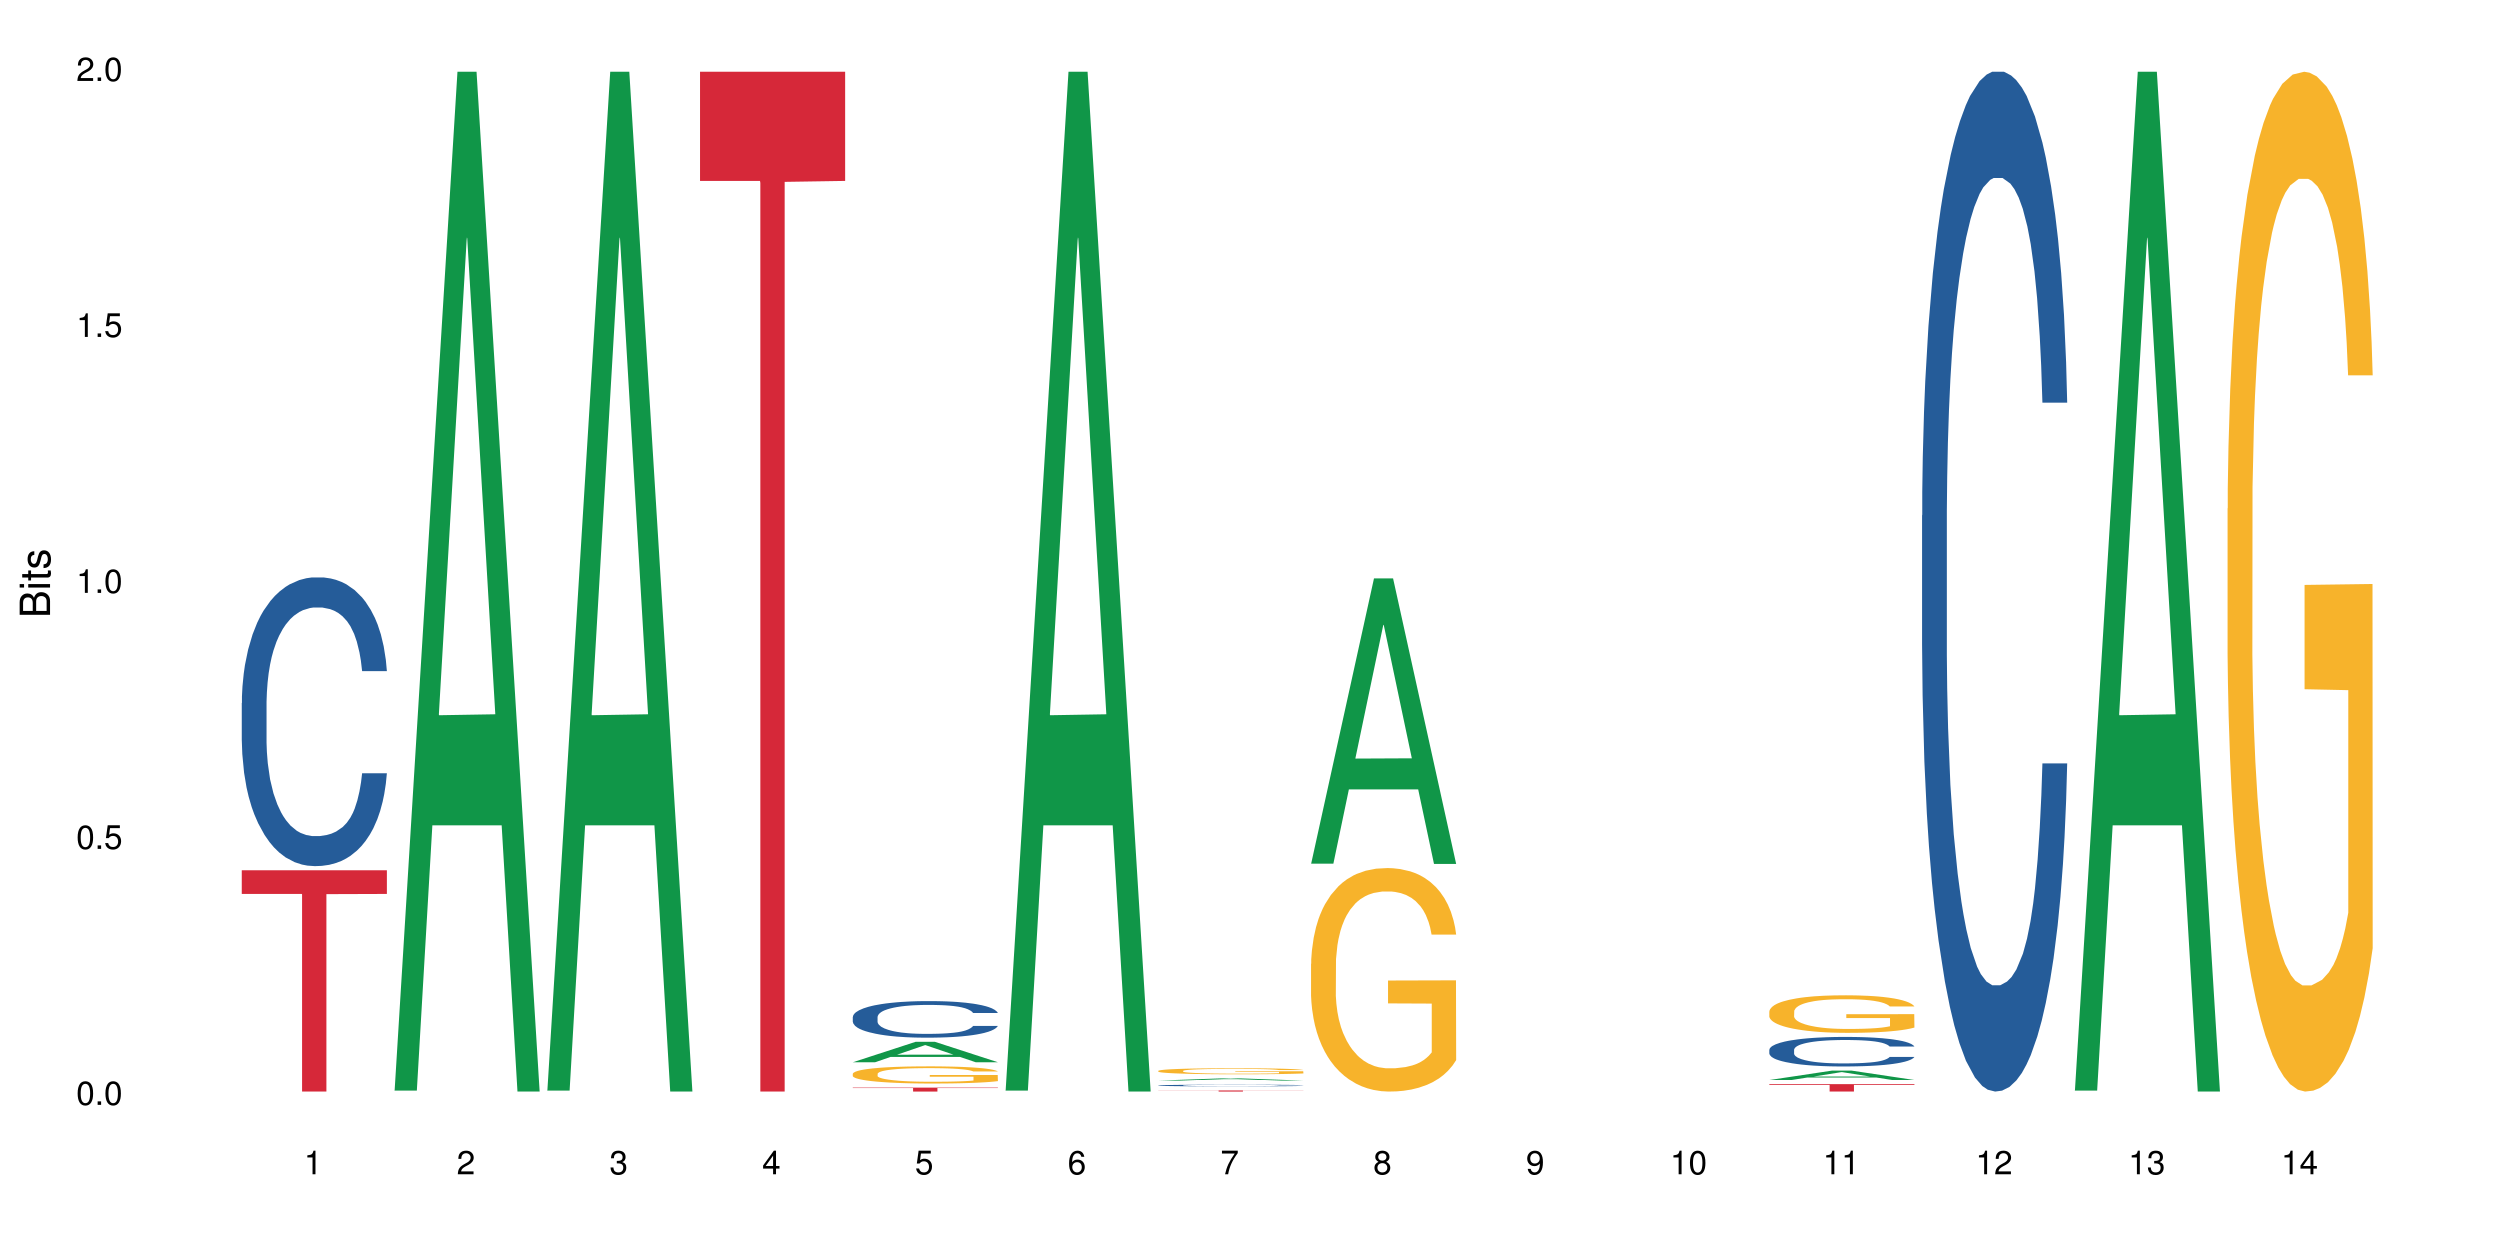 <?xml version="1.0" encoding="UTF-8"?>
<svg xmlns="http://www.w3.org/2000/svg" xmlns:xlink="http://www.w3.org/1999/xlink" width="720pt" height="360pt" viewBox="0 0 720 360" version="1.1">
<defs>
<g>
<symbol overflow="visible" id="glyph0-0">
<path style="stroke:none;" d=""/>
</symbol>
<symbol overflow="visible" id="glyph0-1">
<path style="stroke:none;" d="M 2.641 -6.797 C 2 -6.797 1.422 -6.531 1.078 -6.047 C 0.641 -5.453 0.406 -4.547 0.406 -3.297 C 0.406 -1 1.188 0.219 2.641 0.219 C 4.078 0.219 4.859 -1 4.859 -3.234 C 4.859 -4.562 4.656 -5.438 4.203 -6.047 C 3.844 -6.531 3.281 -6.797 2.641 -6.797 Z M 2.641 -6.047 C 3.547 -6.047 4 -5.125 4 -3.312 C 4 -1.375 3.562 -0.484 2.625 -0.484 C 1.734 -0.484 1.281 -1.422 1.281 -3.281 C 1.281 -5.141 1.734 -6.047 2.641 -6.047 Z M 2.641 -6.047 "/>
</symbol>
<symbol overflow="visible" id="glyph0-2">
<path style="stroke:none;" d="M 1.828 -1 L 0.828 -1 L 0.828 0 L 1.828 0 Z M 1.828 -1 "/>
</symbol>
<symbol overflow="visible" id="glyph0-3">
<path style="stroke:none;" d="M 4.562 -6.797 L 1.062 -6.797 L 0.547 -3.094 L 1.328 -3.094 C 1.719 -3.562 2.047 -3.734 2.578 -3.734 C 3.484 -3.734 4.062 -3.109 4.062 -2.094 C 4.062 -1.125 3.484 -0.531 2.578 -0.531 C 1.828 -0.531 1.375 -0.906 1.188 -1.672 L 0.328 -1.672 C 0.453 -1.109 0.547 -0.844 0.75 -0.594 C 1.125 -0.078 1.828 0.219 2.594 0.219 C 3.969 0.219 4.922 -0.781 4.922 -2.219 C 4.922 -3.562 4.031 -4.484 2.719 -4.484 C 2.25 -4.484 1.859 -4.359 1.469 -4.062 L 1.734 -5.969 L 4.562 -5.969 Z M 4.562 -6.797 "/>
</symbol>
<symbol overflow="visible" id="glyph0-4">
<path style="stroke:none;" d="M 2.484 -4.844 L 2.484 0 L 3.328 0 L 3.328 -6.797 L 2.766 -6.797 C 2.469 -5.75 2.281 -5.609 0.984 -5.453 L 0.984 -4.844 Z M 2.484 -4.844 "/>
</symbol>
<symbol overflow="visible" id="glyph0-5">
<path style="stroke:none;" d="M 4.859 -0.828 L 1.281 -0.828 C 1.359 -1.391 1.672 -1.75 2.5 -2.234 L 3.469 -2.75 C 4.406 -3.266 4.906 -3.969 4.906 -4.812 C 4.906 -5.375 4.672 -5.906 4.266 -6.266 C 3.859 -6.625 3.375 -6.797 2.719 -6.797 C 1.859 -6.797 1.219 -6.5 0.844 -5.922 C 0.609 -5.562 0.5 -5.125 0.484 -4.438 L 1.328 -4.438 C 1.359 -4.906 1.406 -5.188 1.531 -5.406 C 1.75 -5.812 2.188 -6.062 2.703 -6.062 C 3.469 -6.062 4.031 -5.516 4.031 -4.781 C 4.031 -4.25 3.719 -3.797 3.125 -3.438 L 2.234 -2.938 C 0.812 -2.141 0.406 -1.5 0.328 0 L 4.859 0 Z M 4.859 -0.828 "/>
</symbol>
<symbol overflow="visible" id="glyph0-6">
<path style="stroke:none;" d="M 2.125 -3.125 L 2.578 -3.125 C 3.516 -3.125 3.984 -2.703 3.984 -1.891 C 3.984 -1.031 3.469 -0.531 2.578 -0.531 C 1.656 -0.531 1.203 -0.984 1.156 -1.969 L 0.312 -1.969 C 0.344 -1.422 0.438 -1.078 0.609 -0.766 C 0.953 -0.109 1.625 0.219 2.547 0.219 C 3.953 0.219 4.859 -0.609 4.859 -1.906 C 4.859 -2.766 4.516 -3.25 3.703 -3.516 C 4.344 -3.766 4.656 -4.25 4.656 -4.938 C 4.656 -6.109 3.875 -6.797 2.578 -6.797 C 1.203 -6.797 0.484 -6.047 0.453 -4.609 L 1.297 -4.609 C 1.312 -5.016 1.344 -5.25 1.453 -5.453 C 1.641 -5.828 2.062 -6.062 2.594 -6.062 C 3.344 -6.062 3.797 -5.625 3.797 -4.906 C 3.797 -4.422 3.609 -4.141 3.25 -3.984 C 3.016 -3.891 2.719 -3.844 2.125 -3.844 Z M 2.125 -3.125 "/>
</symbol>
<symbol overflow="visible" id="glyph0-7">
<path style="stroke:none;" d="M 3.141 -1.625 L 3.141 0 L 3.984 0 L 3.984 -1.625 L 4.984 -1.625 L 4.984 -2.391 L 3.984 -2.391 L 3.984 -6.797 L 3.359 -6.797 L 0.266 -2.516 L 0.266 -1.625 Z M 3.141 -2.391 L 1 -2.391 L 3.141 -5.359 Z M 3.141 -2.391 "/>
</symbol>
<symbol overflow="visible" id="glyph0-8">
<path style="stroke:none;" d="M 4.781 -5.031 C 4.609 -6.141 3.891 -6.797 2.844 -6.797 C 2.094 -6.797 1.422 -6.438 1.031 -5.828 C 0.609 -5.172 0.406 -4.344 0.406 -3.094 C 0.406 -1.953 0.578 -1.234 0.984 -0.625 C 1.359 -0.078 1.953 0.219 2.703 0.219 C 3.984 0.219 4.922 -0.734 4.922 -2.078 C 4.922 -3.344 4.062 -4.234 2.844 -4.234 C 2.172 -4.234 1.641 -3.969 1.281 -3.469 C 1.281 -5.125 1.828 -6.047 2.797 -6.047 C 3.391 -6.047 3.797 -5.672 3.938 -5.031 Z M 2.734 -3.484 C 3.547 -3.484 4.062 -2.922 4.062 -2 C 4.062 -1.156 3.484 -0.531 2.703 -0.531 C 1.922 -0.531 1.328 -1.188 1.328 -2.047 C 1.328 -2.891 1.906 -3.484 2.734 -3.484 Z M 2.734 -3.484 "/>
</symbol>
<symbol overflow="visible" id="glyph0-9">
<path style="stroke:none;" d="M 4.984 -6.797 L 0.438 -6.797 L 0.438 -5.969 L 4.109 -5.969 C 2.5 -3.656 1.828 -2.234 1.328 0 L 2.219 0 C 2.594 -2.172 3.453 -4.047 4.984 -6.094 Z M 4.984 -6.797 "/>
</symbol>
<symbol overflow="visible" id="glyph0-10">
<path style="stroke:none;" d="M 3.75 -3.578 C 4.453 -4 4.688 -4.344 4.688 -4.984 C 4.688 -6.047 3.844 -6.797 2.641 -6.797 C 1.438 -6.797 0.594 -6.047 0.594 -4.984 C 0.594 -4.359 0.828 -4.016 1.516 -3.578 C 0.734 -3.203 0.359 -2.641 0.359 -1.891 C 0.359 -0.641 1.297 0.219 2.641 0.219 C 3.984 0.219 4.922 -0.641 4.922 -1.875 C 4.922 -2.641 4.531 -3.203 3.75 -3.578 Z M 2.641 -6.047 C 3.359 -6.047 3.812 -5.625 3.812 -4.969 C 3.812 -4.344 3.344 -3.922 2.641 -3.922 C 1.922 -3.922 1.453 -4.344 1.453 -4.984 C 1.453 -5.625 1.922 -6.047 2.641 -6.047 Z M 2.641 -3.203 C 3.484 -3.203 4.062 -2.672 4.062 -1.875 C 4.062 -1.062 3.484 -0.531 2.625 -0.531 C 1.797 -0.531 1.219 -1.078 1.219 -1.875 C 1.219 -2.672 1.797 -3.203 2.641 -3.203 Z M 2.641 -3.203 "/>
</symbol>
<symbol overflow="visible" id="glyph0-11">
<path style="stroke:none;" d="M 0.516 -1.547 C 0.672 -0.438 1.406 0.219 2.438 0.219 C 3.188 0.219 3.859 -0.141 4.266 -0.75 C 4.688 -1.406 4.891 -2.25 4.891 -3.484 C 4.891 -4.625 4.703 -5.359 4.312 -5.953 C 3.938 -6.5 3.344 -6.797 2.594 -6.797 C 1.297 -6.797 0.359 -5.844 0.359 -4.516 C 0.359 -3.25 1.234 -2.344 2.453 -2.344 C 3.094 -2.344 3.562 -2.578 4.016 -3.109 C 4 -1.453 3.469 -0.531 2.5 -0.531 C 1.906 -0.531 1.484 -0.906 1.359 -1.547 Z M 2.578 -6.062 C 3.375 -6.062 3.969 -5.406 3.969 -4.531 C 3.969 -3.688 3.375 -3.094 2.547 -3.094 C 1.734 -3.094 1.234 -3.672 1.234 -4.578 C 1.234 -5.438 1.797 -6.062 2.578 -6.062 Z M 2.578 -6.062 "/>
</symbol>
<symbol overflow="visible" id="glyph1-0">
<path style="stroke:none;" d=""/>
</symbol>
<symbol overflow="visible" id="glyph1-1">
<path style="stroke:none;" d="M 0 -0.953 L 0 -4.891 C 0 -5.719 -0.234 -6.344 -0.734 -6.797 C -1.188 -7.234 -1.812 -7.469 -2.5 -7.469 C -3.547 -7.469 -4.188 -7 -4.625 -5.875 C -4.984 -6.672 -5.641 -7.094 -6.531 -7.094 C -7.156 -7.094 -7.734 -6.859 -8.141 -6.391 C -8.562 -5.938 -8.75 -5.344 -8.75 -4.5 L -8.75 -0.953 Z M -4.984 -2.062 L -7.766 -2.062 L -7.766 -4.219 C -7.766 -4.844 -7.688 -5.203 -7.453 -5.5 C -7.219 -5.812 -6.859 -5.969 -6.375 -5.969 C -5.906 -5.969 -5.531 -5.812 -5.297 -5.5 C -5.062 -5.203 -4.984 -4.844 -4.984 -4.219 Z M -0.984 -2.062 L -4 -2.062 L -4 -4.781 C -4 -5.328 -3.859 -5.688 -3.578 -5.953 C -3.297 -6.219 -2.922 -6.359 -2.484 -6.359 C -2.062 -6.359 -1.688 -6.219 -1.406 -5.953 C -1.109 -5.688 -0.984 -5.328 -0.984 -4.781 Z M -0.984 -2.062 "/>
</symbol>
<symbol overflow="visible" id="glyph1-2">
<path style="stroke:none;" d="M -6.281 -1.797 L -6.281 -0.797 L 0 -0.797 L 0 -1.797 Z M -8.75 -1.797 L -8.75 -0.797 L -7.484 -0.797 L -7.484 -1.797 Z M -8.75 -1.797 "/>
</symbol>
<symbol overflow="visible" id="glyph1-3">
<path style="stroke:none;" d="M -6.281 -3.047 L -6.281 -2.016 L -8.016 -2.016 L -8.016 -1.016 L -6.281 -1.016 L -6.281 -0.172 L -5.469 -0.172 L -5.469 -1.016 L -0.719 -1.016 C -0.078 -1.016 0.281 -1.453 0.281 -2.234 C 0.281 -2.469 0.25 -2.719 0.188 -3.047 L -0.641 -3.047 C -0.609 -2.922 -0.594 -2.766 -0.594 -2.562 C -0.594 -2.141 -0.719 -2.016 -1.156 -2.016 L -5.469 -2.016 L -5.469 -3.047 Z M -6.281 -3.047 "/>
</symbol>
<symbol overflow="visible" id="glyph1-4">
<path style="stroke:none;" d="M -4.531 -5.25 C -5.766 -5.25 -6.469 -4.422 -6.469 -2.969 C -6.469 -1.516 -5.719 -0.562 -4.547 -0.562 C -3.562 -0.562 -3.094 -1.062 -2.734 -2.562 L -2.516 -3.484 C -2.344 -4.188 -2.094 -4.469 -1.625 -4.469 C -1.047 -4.469 -0.641 -3.875 -0.641 -3 C -0.641 -2.453 -0.797 -2 -1.062 -1.75 C -1.25 -1.594 -1.422 -1.531 -1.875 -1.469 L -1.875 -0.406 C -0.422 -0.453 0.281 -1.266 0.281 -2.922 C 0.281 -4.5 -0.5 -5.516 -1.719 -5.516 C -2.656 -5.516 -3.172 -4.984 -3.469 -3.734 L -3.703 -2.766 C -3.891 -1.953 -4.156 -1.609 -4.594 -1.609 C -5.172 -1.609 -5.547 -2.125 -5.547 -2.938 C -5.547 -3.75 -5.203 -4.172 -4.531 -4.203 Z M -4.531 -5.25 "/>
</symbol>
</g>
</defs>
<g id="surface43541">
<rect x="0" y="0" width="720" height="360" style="fill:rgb(100%,100%,100%);fill-opacity:1;stroke:none;"/>
<path style=" stroke:none;fill-rule:nonzero;fill:rgb(14.51%,36.078%,60%);fill-opacity:1;" d="M 69.629 202.48 L 69.68 202.402 L 69.68 200.582 L 69.832 197.691 L 70.191 194.043 L 70.547 191.535 L 71.465 187.051 L 72.738 182.719 L 74.062 179.375 L 75.031 177.398 L 75.898 175.879 L 77.887 173.066 L 79.16 171.625 L 80.535 170.332 L 82.219 169.039 L 83.441 168.281 L 86.195 167.062 L 88.234 166.531 L 89.812 166.305 L 93.227 166.305 L 95.266 166.609 L 96.746 166.988 L 98.375 167.598 L 99.75 168.281 L 102.148 169.953 L 104.289 172.078 L 105.258 173.297 L 106.785 175.652 L 107.957 177.934 L 108.773 179.906 L 109.691 182.719 L 110.504 186.141 L 111.117 190.016 L 111.422 193.285 L 104.289 193.285 L 103.93 190.246 L 103.523 187.887 L 102.758 184.773 L 101.992 182.566 L 100.922 180.363 L 99.957 178.922 L 98.629 177.477 L 97.457 176.562 L 96.234 175.879 L 95.062 175.426 L 92.82 174.969 L 90.219 174.969 L 89.254 175.121 L 87.266 175.727 L 86.195 176.262 L 84.664 177.324 L 83.594 178.312 L 82.32 179.832 L 81.453 181.125 L 80.383 183.102 L 79.617 184.848 L 78.754 187.355 L 78.242 189.258 L 77.785 191.383 L 77.375 193.891 L 77.07 196.551 L 76.867 199.363 L 76.766 202.102 L 76.766 213.879 L 76.867 216.617 L 77.121 219.809 L 77.785 224.445 L 78.754 228.473 L 79.875 231.664 L 80.945 233.945 L 81.555 235.008 L 82.371 236.223 L 83.645 237.746 L 85.48 239.266 L 86.551 239.871 L 88.184 240.48 L 89.863 240.785 L 92.105 240.785 L 94.094 240.48 L 95.418 240.102 L 96.797 239.492 L 98.68 238.199 L 99.852 236.984 L 100.871 235.539 L 101.637 234.098 L 102.148 232.879 L 102.91 230.523 L 103.523 227.941 L 103.98 225.281 L 104.289 222.695 L 111.422 222.695 L 111.117 225.738 L 110.66 228.699 L 110.199 230.906 L 109.484 233.566 L 108.672 235.922 L 107.5 238.582 L 106.531 240.328 L 105.258 242.23 L 104.082 243.672 L 102.809 244.965 L 100.922 246.484 L 99.699 247.246 L 98.375 247.93 L 96.797 248.535 L 94.809 249.07 L 92.668 249.371 L 90.68 249.449 L 88.539 249.297 L 86.957 248.992 L 84.867 248.309 L 82.27 246.941 L 80.383 245.496 L 78.906 244.051 L 77.633 242.531 L 76.203 240.48 L 74.371 237.137 L 73.25 234.551 L 72.484 232.426 L 71.617 229.461 L 71.004 226.801 L 70.293 222.543 L 69.781 217.148 L 69.629 212.969 Z M 69.629 202.48 "/>
<path style=" stroke:none;fill-rule:nonzero;fill:rgb(83.922%,15.686%,22.353%);fill-opacity:1;" d="M 69.629 250.629 L 111.422 250.629 L 111.422 257.453 L 94.004 257.512 L 94.004 314.371 L 86.996 314.371 L 86.996 257.57 L 86.895 257.453 L 69.629 257.453 Z M 69.629 250.629 "/>
<path style=" stroke:none;fill-rule:nonzero;fill:rgb(6.275%,58.824%,28.235%);fill-opacity:1;" d="M 113.621 314.094 L 113.668 313.82 L 131.75 20.664 L 137.242 20.664 L 155.418 314.371 L 149.031 314.371 L 144.477 237.703 L 124.52 237.703 L 120.051 314.094 L 113.621 314.094 L 126.438 205.988 L 142.645 205.711 L 134.562 68.648 L 134.477 68.375 L 134.387 69.199 L 126.395 205.711 L 126.438 205.988 Z M 113.621 314.094 "/>
<path style=" stroke:none;fill-rule:nonzero;fill:rgb(6.275%,58.824%,28.235%);fill-opacity:1;" d="M 157.617 314.094 L 157.66 313.82 L 175.746 20.664 L 181.238 20.664 L 199.41 314.371 L 193.023 314.371 L 188.469 237.703 L 168.512 237.703 L 164.047 314.094 L 157.617 314.094 L 170.43 205.988 L 186.641 205.711 L 178.559 68.648 L 178.469 68.375 L 178.379 69.199 L 170.387 205.711 L 170.43 205.988 Z M 157.617 314.094 "/>
<path style=" stroke:none;fill-rule:nonzero;fill:rgb(83.922%,15.686%,22.353%);fill-opacity:1;" d="M 201.609 20.664 L 243.402 20.664 L 243.402 52.102 L 225.984 52.379 L 225.984 314.371 L 218.977 314.371 L 218.977 52.652 L 218.875 52.102 L 201.609 52.102 Z M 201.609 20.664 "/>
<path style=" stroke:none;fill-rule:nonzero;fill:rgb(6.275%,58.824%,28.235%);fill-opacity:1;" d="M 245.602 305.926 L 245.648 305.918 L 263.73 300.031 L 269.223 300.031 L 287.398 305.93 L 281.012 305.93 L 276.457 304.391 L 256.496 304.391 L 252.031 305.926 L 245.602 305.926 L 258.418 303.754 L 274.625 303.75 L 266.543 300.996 L 266.457 300.988 L 266.367 301.008 L 258.375 303.75 L 258.418 303.754 Z M 245.602 305.926 "/>
<path style=" stroke:none;fill-rule:nonzero;fill:rgb(14.51%,36.078%,60%);fill-opacity:1;" d="M 245.602 292.906 L 245.652 292.895 L 245.652 292.664 L 245.809 292.297 L 246.164 291.836 L 246.52 291.52 L 247.438 290.953 L 248.711 290.402 L 250.035 289.98 L 251.004 289.73 L 251.871 289.535 L 253.859 289.18 L 255.133 288.996 L 256.512 288.836 L 258.191 288.672 L 259.414 288.574 L 262.168 288.422 L 264.207 288.352 L 265.785 288.324 L 269.199 288.324 L 271.238 288.363 L 272.719 288.41 L 274.348 288.488 L 275.727 288.574 L 278.121 288.785 L 280.262 289.055 L 281.23 289.211 L 282.758 289.508 L 283.93 289.797 L 284.746 290.047 L 285.664 290.402 L 286.48 290.836 L 287.09 291.328 L 287.398 291.742 L 280.262 291.742 L 279.906 291.355 L 279.496 291.059 L 278.73 290.664 L 277.969 290.383 L 276.898 290.105 L 275.93 289.922 L 274.605 289.738 L 273.43 289.625 L 272.207 289.535 L 271.035 289.48 L 268.793 289.422 L 266.195 289.422 L 265.227 289.441 L 263.238 289.516 L 262.168 289.586 L 260.637 289.719 L 259.566 289.844 L 258.293 290.039 L 257.426 290.199 L 256.355 290.449 L 255.594 290.672 L 254.727 290.988 L 254.215 291.23 L 253.758 291.5 L 253.352 291.816 L 253.043 292.152 L 252.84 292.512 L 252.738 292.855 L 252.738 294.348 L 252.84 294.695 L 253.094 295.098 L 253.758 295.688 L 254.727 296.195 L 255.848 296.602 L 256.918 296.891 L 257.531 297.023 L 258.344 297.176 L 259.617 297.371 L 261.453 297.562 L 262.523 297.641 L 264.156 297.715 L 265.836 297.754 L 268.078 297.754 L 270.066 297.715 L 271.395 297.668 L 272.77 297.59 L 274.656 297.426 L 275.828 297.273 L 276.848 297.09 L 277.609 296.906 L 278.121 296.754 L 278.887 296.457 L 279.496 296.129 L 279.957 295.793 L 280.262 295.465 L 287.398 295.465 L 287.09 295.848 L 286.633 296.227 L 286.172 296.504 L 285.461 296.84 L 284.645 297.141 L 283.473 297.477 L 282.504 297.695 L 281.23 297.938 L 280.059 298.121 L 278.781 298.285 L 276.898 298.477 L 275.676 298.574 L 274.348 298.66 L 272.77 298.738 L 270.781 298.805 L 268.641 298.844 L 266.652 298.852 L 264.512 298.832 L 262.934 298.793 L 260.844 298.707 L 258.242 298.535 L 256.355 298.352 L 254.879 298.168 L 253.605 297.977 L 252.18 297.715 L 250.344 297.293 L 249.223 296.965 L 248.457 296.695 L 247.59 296.32 L 246.98 295.984 L 246.266 295.445 L 245.754 294.762 L 245.602 294.234 Z M 245.602 292.906 "/>
<path style=" stroke:none;fill-rule:nonzero;fill:rgb(96.863%,70.196%,16.863%);fill-opacity:1;" d="M 245.602 309.23 L 245.652 309.223 L 245.652 309.133 L 245.859 308.93 L 246.367 308.652 L 247.031 308.422 L 247.742 308.238 L 248.203 308.145 L 248.965 308.008 L 249.629 307.91 L 251.312 307.707 L 253.453 307.516 L 254.625 307.434 L 255.949 307.359 L 257.836 307.273 L 258.703 307.242 L 261.352 307.168 L 264.359 307.125 L 267.672 307.109 L 269.199 307.113 L 271.289 307.133 L 274.145 307.184 L 275.777 307.227 L 277.051 307.273 L 278.375 307.332 L 280.008 307.422 L 281.535 307.531 L 282.758 307.637 L 283.98 307.773 L 285 307.918 L 285.867 308.078 L 286.633 308.266 L 287.09 308.426 L 287.398 308.582 L 280.312 308.582 L 279.906 308.426 L 279.445 308.301 L 278.68 308.152 L 277.918 308.047 L 277.152 307.961 L 275.727 307.844 L 274.5 307.77 L 272.973 307.707 L 271.496 307.664 L 269.812 307.637 L 268.793 307.629 L 266.094 307.629 L 263.645 307.66 L 262.219 307.699 L 261.199 307.734 L 259.773 307.801 L 258.906 307.855 L 258.395 307.891 L 256.867 308.031 L 255.848 308.156 L 255.285 308.242 L 254.574 308.379 L 254.062 308.5 L 253.504 308.684 L 253.195 308.816 L 252.789 309.125 L 252.738 309.938 L 252.891 310.109 L 253.195 310.293 L 253.605 310.457 L 254.215 310.629 L 254.828 310.762 L 255.898 310.938 L 256.816 311.055 L 257.531 311.129 L 258.906 311.254 L 259.465 311.293 L 260.793 311.375 L 262.168 311.438 L 263.848 311.492 L 265.125 311.52 L 267.164 311.543 L 269.762 311.543 L 272.82 311.516 L 274.758 311.477 L 276.082 311.441 L 276.949 311.41 L 278.02 311.359 L 278.781 311.316 L 279.496 311.266 L 280.363 311.188 L 280.363 310.109 L 267.773 310.105 L 267.773 309.598 L 287.344 309.594 L 287.398 311.359 L 286.328 311.484 L 285 311.602 L 283.727 311.691 L 282.402 311.766 L 280.516 311.852 L 278.988 311.906 L 276.641 311.969 L 274.5 312.012 L 272.258 312.039 L 270.27 312.051 L 267.926 312.055 L 265.836 312.047 L 263.594 312.02 L 261.812 311.984 L 260.18 311.938 L 258.547 311.879 L 256.512 311.785 L 255.184 311.707 L 253.809 311.613 L 252.434 311.5 L 251.211 311.379 L 250.395 311.285 L 249.578 311.176 L 248.711 311.039 L 247.895 310.887 L 247.285 310.746 L 246.723 310.59 L 246.316 310.438 L 245.91 310.234 L 245.703 310.074 L 245.602 309.934 Z M 245.602 309.23 "/>
<path style=" stroke:none;fill-rule:nonzero;fill:rgb(83.922%,15.686%,22.353%);fill-opacity:1;" d="M 245.602 313.234 L 287.398 313.234 L 287.398 313.359 L 269.977 313.359 L 269.977 314.371 L 262.969 314.371 L 262.969 313.359 L 245.602 313.359 Z M 245.602 313.234 "/>
<path style=" stroke:none;fill-rule:nonzero;fill:rgb(6.275%,58.824%,28.235%);fill-opacity:1;" d="M 289.598 314.094 L 289.641 313.82 L 307.727 20.664 L 313.219 20.664 L 331.391 314.371 L 325.004 314.371 L 320.449 237.703 L 300.492 237.703 L 296.027 314.094 L 289.598 314.094 L 302.41 205.988 L 318.621 205.711 L 310.539 68.648 L 310.449 68.375 L 310.359 69.199 L 302.367 205.711 L 302.41 205.988 Z M 289.598 314.094 "/>
<path style=" stroke:none;fill-rule:nonzero;fill:rgb(6.275%,58.824%,28.235%);fill-opacity:1;" d="M 333.59 311.211 L 333.633 311.211 L 351.719 310.574 L 357.211 310.574 L 375.383 311.211 L 369 311.211 L 364.445 311.047 L 344.484 311.047 L 340.02 311.211 L 333.59 311.211 L 346.406 310.977 L 362.613 310.977 L 354.531 310.68 L 354.352 310.68 L 346.359 310.977 L 346.406 310.977 Z M 333.59 311.211 "/>
<path style=" stroke:none;fill-rule:nonzero;fill:rgb(14.51%,36.078%,60%);fill-opacity:1;" d="M 333.59 312.602 L 333.641 312.598 L 333.641 312.59 L 333.793 312.574 L 334.148 312.551 L 334.508 312.535 L 335.426 312.512 L 336.699 312.484 L 338.023 312.469 L 338.992 312.457 L 339.859 312.445 L 341.848 312.43 L 343.121 312.422 L 344.496 312.414 L 346.18 312.406 L 347.402 312.402 L 350.152 312.395 L 352.191 312.395 L 353.773 312.391 L 357.188 312.391 L 359.227 312.395 L 360.703 312.395 L 362.336 312.398 L 363.711 312.402 L 366.105 312.414 L 368.246 312.426 L 369.215 312.434 L 370.746 312.445 L 371.918 312.457 L 372.734 312.469 L 373.652 312.484 L 374.465 312.508 L 375.078 312.527 L 375.383 312.547 L 368.246 312.547 L 367.891 312.531 L 367.484 312.516 L 365.953 312.484 L 364.883 312.473 L 363.914 312.465 L 362.59 312.457 L 361.418 312.449 L 360.195 312.445 L 359.023 312.445 L 356.781 312.441 L 353.211 312.441 L 351.223 312.445 L 350.152 312.449 L 348.625 312.457 L 347.555 312.461 L 346.281 312.469 L 345.414 312.477 L 344.344 312.488 L 343.578 312.5 L 342.715 312.512 L 342.203 312.523 L 341.746 312.535 L 341.336 312.551 L 341.031 312.566 L 340.828 312.582 L 340.727 312.598 L 340.727 312.664 L 340.828 312.68 L 341.082 312.699 L 341.746 312.727 L 342.715 312.75 L 343.836 312.77 L 344.906 312.781 L 345.516 312.789 L 346.332 312.793 L 347.605 312.805 L 349.441 312.812 L 350.512 312.816 L 352.141 312.82 L 358.055 312.82 L 359.379 312.816 L 360.754 312.812 L 362.641 312.805 L 363.812 312.797 L 364.832 312.789 L 365.598 312.781 L 366.105 312.773 L 366.871 312.762 L 367.484 312.746 L 367.941 312.73 L 368.246 312.715 L 375.383 312.715 L 375.078 312.734 L 374.617 312.75 L 374.16 312.762 L 373.445 312.777 L 372.633 312.793 L 371.457 312.809 L 370.492 312.816 L 369.215 312.828 L 368.043 312.836 L 366.77 312.844 L 364.883 312.852 L 363.66 312.859 L 362.336 312.863 L 360.754 312.863 L 358.77 312.867 L 356.629 312.871 L 352.5 312.871 L 350.918 312.867 L 348.828 312.863 L 346.23 312.855 L 344.344 312.848 L 342.867 312.84 L 341.59 312.832 L 340.164 312.82 L 338.328 312.801 L 337.207 312.785 L 336.445 312.773 L 335.578 312.754 L 334.965 312.738 L 334.254 312.715 L 333.742 312.684 L 333.59 312.66 Z M 333.59 312.602 "/>
<path style=" stroke:none;fill-rule:nonzero;fill:rgb(96.863%,70.196%,16.863%);fill-opacity:1;" d="M 333.59 308.398 L 333.641 308.398 L 333.641 308.367 L 333.844 308.297 L 334.355 308.195 L 335.016 308.117 L 335.73 308.051 L 336.188 308.02 L 336.953 307.969 L 337.617 307.938 L 339.297 307.863 L 341.438 307.797 L 342.609 307.77 L 343.938 307.742 L 345.82 307.711 L 346.688 307.699 L 349.34 307.676 L 352.348 307.66 L 355.66 307.652 L 357.188 307.656 L 359.277 307.66 L 362.133 307.68 L 363.762 307.695 L 365.035 307.711 L 366.363 307.73 L 367.992 307.766 L 369.523 307.801 L 370.746 307.84 L 371.969 307.887 L 372.988 307.938 L 373.855 307.996 L 374.617 308.062 L 375.078 308.117 L 375.383 308.172 L 368.297 308.172 L 367.891 308.117 L 367.434 308.074 L 366.668 308.023 L 365.902 307.984 L 365.141 307.953 L 363.711 307.91 L 362.488 307.887 L 360.961 307.863 L 359.48 307.852 L 357.801 307.84 L 356.781 307.836 L 354.078 307.836 L 351.633 307.848 L 350.207 307.859 L 349.188 307.875 L 347.758 307.898 L 346.891 307.918 L 346.383 307.93 L 344.855 307.98 L 343.836 308.023 L 343.273 308.055 L 342.559 308.102 L 342.051 308.145 L 341.488 308.207 L 341.184 308.254 L 340.777 308.363 L 340.727 308.648 L 340.879 308.711 L 341.184 308.777 L 341.59 308.832 L 342.203 308.895 L 342.816 308.941 L 343.887 309 L 344.801 309.043 L 345.516 309.07 L 346.891 309.113 L 347.453 309.129 L 348.777 309.156 L 350.152 309.18 L 351.836 309.195 L 353.109 309.207 L 355.148 309.215 L 357.75 309.215 L 360.805 309.207 L 362.742 309.191 L 364.07 309.18 L 364.934 309.168 L 366.004 309.152 L 366.77 309.137 L 367.484 309.117 L 368.352 309.09 L 368.352 308.711 L 355.762 308.707 L 355.762 308.531 L 375.332 308.527 L 375.383 309.152 L 374.312 309.195 L 372.988 309.234 L 371.715 309.266 L 370.387 309.293 L 368.504 309.324 L 366.973 309.344 L 364.629 309.367 L 362.488 309.379 L 360.246 309.391 L 358.258 309.395 L 353.824 309.395 L 351.582 309.383 L 349.797 309.371 L 348.168 309.355 L 346.535 309.336 L 344.496 309.301 L 343.172 309.273 L 341.797 309.238 L 340.418 309.199 L 339.195 309.156 L 338.379 309.125 L 337.566 309.086 L 336.699 309.039 L 335.883 308.984 L 335.273 308.934 L 334.711 308.879 L 334.305 308.828 L 333.895 308.754 L 333.691 308.699 L 333.59 308.648 Z M 333.59 308.398 "/>
<path style=" stroke:none;fill-rule:nonzero;fill:rgb(83.922%,15.686%,22.353%);fill-opacity:1;" d="M 333.59 314.051 L 375.383 314.051 L 375.383 314.086 L 357.965 314.086 L 357.965 314.371 L 350.957 314.371 L 350.957 314.086 L 333.59 314.086 Z M 333.59 314.051 "/>
<path style=" stroke:none;fill-rule:nonzero;fill:rgb(6.275%,58.824%,28.235%);fill-opacity:1;" d="M 377.582 248.742 L 377.629 248.664 L 395.711 166.57 L 401.203 166.57 L 419.375 248.82 L 412.992 248.82 L 408.438 227.352 L 388.477 227.352 L 384.012 248.742 L 377.582 248.742 L 390.398 218.469 L 406.605 218.391 L 398.523 180.008 L 398.434 179.934 L 398.348 180.164 L 390.352 218.391 L 390.398 218.469 Z M 377.582 248.742 "/>
<path style=" stroke:none;fill-rule:nonzero;fill:rgb(96.863%,70.196%,16.863%);fill-opacity:1;" d="M 377.582 277.57 L 377.633 277.512 L 377.633 276.336 L 377.836 273.691 L 378.348 270.047 L 379.012 267.047 L 379.723 264.695 L 380.184 263.461 L 380.945 261.699 L 381.609 260.406 L 383.293 257.758 L 385.434 255.289 L 386.605 254.23 L 387.93 253.234 L 389.816 252.117 L 390.684 251.703 L 393.332 250.766 L 396.34 250.176 L 399.652 250 L 401.18 250.059 L 403.27 250.293 L 406.125 250.941 L 407.758 251.527 L 409.031 252.117 L 410.355 252.879 L 411.988 254.055 L 413.516 255.465 L 414.738 256.879 L 415.961 258.641 L 416.98 260.523 L 417.848 262.578 L 418.613 265.051 L 419.07 267.105 L 419.375 269.164 L 412.293 269.164 L 411.883 267.105 L 411.426 265.52 L 410.66 263.578 L 409.898 262.168 L 409.133 261.051 L 407.703 259.523 L 406.48 258.582 L 404.953 257.758 L 403.477 257.23 L 401.793 256.879 L 400.773 256.762 L 398.07 256.762 L 395.625 257.172 L 394.199 257.641 L 393.18 258.113 L 391.754 258.992 L 390.887 259.699 L 390.375 260.168 L 388.848 261.992 L 387.828 263.637 L 387.266 264.754 L 386.555 266.52 L 386.043 268.105 L 385.484 270.457 L 385.176 272.223 L 384.77 276.219 L 384.719 286.801 L 384.871 289.035 L 385.176 291.445 L 385.586 293.559 L 386.195 295.793 L 386.809 297.5 L 387.879 299.793 L 388.797 301.32 L 389.508 302.32 L 390.887 303.906 L 391.445 304.438 L 392.77 305.492 L 394.148 306.316 L 395.828 307.023 L 397.105 307.375 L 399.141 307.668 L 401.742 307.668 L 404.801 307.316 L 406.738 306.848 L 408.062 306.375 L 408.93 305.965 L 410 305.316 L 410.762 304.73 L 411.477 304.082 L 412.344 303.082 L 412.344 289.035 L 399.754 288.977 L 399.754 282.391 L 419.324 282.332 L 419.375 305.316 L 418.305 306.906 L 416.98 308.434 L 415.707 309.609 L 414.383 310.609 L 412.496 311.727 L 410.969 312.43 L 408.621 313.254 L 406.48 313.781 L 404.238 314.137 L 402.25 314.312 L 399.906 314.371 L 397.816 314.254 L 395.574 313.898 L 393.789 313.43 L 392.16 312.844 L 390.527 312.078 L 388.488 310.844 L 387.164 309.844 L 385.789 308.609 L 384.414 307.141 L 383.191 305.551 L 382.375 304.316 L 381.559 302.906 L 380.691 301.145 L 379.875 299.145 L 379.266 297.324 L 378.703 295.266 L 378.297 293.324 L 377.891 290.68 L 377.684 288.562 L 377.582 286.742 Z M 377.582 277.57 "/>
<path style=" stroke:none;fill-rule:nonzero;fill:rgb(6.275%,58.824%,28.235%);fill-opacity:1;" d="M 509.562 311.043 L 509.609 311.043 L 527.691 308.324 L 533.184 308.324 L 551.355 311.047 L 544.973 311.047 L 540.418 310.336 L 520.457 310.336 L 515.992 311.043 L 509.562 311.043 L 522.379 310.043 L 538.586 310.039 L 530.504 308.77 L 530.414 308.766 L 530.324 308.773 L 522.332 310.039 L 522.379 310.043 Z M 509.562 311.043 "/>
<path style=" stroke:none;fill-rule:nonzero;fill:rgb(14.51%,36.078%,60%);fill-opacity:1;" d="M 509.562 302.34 L 509.613 302.332 L 509.613 302.145 L 509.766 301.852 L 510.125 301.477 L 510.48 301.223 L 511.398 300.762 L 512.672 300.32 L 513.996 299.977 L 514.965 299.773 L 515.832 299.621 L 517.82 299.332 L 519.094 299.184 L 520.469 299.051 L 522.152 298.922 L 523.375 298.844 L 526.129 298.719 L 528.168 298.664 L 529.746 298.641 L 533.16 298.641 L 535.199 298.672 L 536.68 298.711 L 538.309 298.773 L 539.684 298.844 L 542.082 299.012 L 544.223 299.23 L 545.191 299.355 L 546.719 299.598 L 547.891 299.828 L 548.707 300.031 L 549.625 300.32 L 550.441 300.668 L 551.051 301.066 L 551.355 301.398 L 544.223 301.398 L 543.863 301.09 L 543.457 300.848 L 542.691 300.531 L 541.93 300.305 L 540.859 300.078 L 539.891 299.93 L 538.562 299.781 L 537.391 299.691 L 536.168 299.621 L 534.996 299.574 L 532.754 299.527 L 530.152 299.527 L 529.188 299.543 L 527.199 299.605 L 526.129 299.66 L 524.598 299.77 L 523.527 299.867 L 522.254 300.023 L 521.387 300.156 L 520.316 300.359 L 519.555 300.539 L 518.688 300.793 L 518.176 300.988 L 517.719 301.207 L 517.309 301.461 L 517.004 301.734 L 516.801 302.023 L 516.699 302.301 L 516.699 303.508 L 516.801 303.785 L 517.055 304.113 L 517.719 304.586 L 518.688 305 L 519.809 305.324 L 520.879 305.559 L 521.488 305.668 L 522.305 305.793 L 523.578 305.945 L 525.414 306.102 L 526.484 306.164 L 528.117 306.227 L 529.797 306.258 L 532.039 306.258 L 534.027 306.227 L 535.352 306.188 L 536.73 306.125 L 538.613 305.992 L 539.789 305.871 L 540.805 305.723 L 541.57 305.574 L 542.082 305.449 L 542.844 305.207 L 543.457 304.945 L 543.914 304.672 L 544.223 304.406 L 551.355 304.406 L 551.051 304.719 L 550.594 305.023 L 550.133 305.246 L 549.422 305.52 L 548.605 305.762 L 547.434 306.031 L 546.465 306.211 L 545.191 306.406 L 544.016 306.555 L 542.742 306.688 L 540.859 306.84 L 539.633 306.918 L 538.309 306.988 L 536.73 307.051 L 534.742 307.105 L 532.602 307.137 L 530.613 307.145 L 528.473 307.129 L 526.891 307.098 L 524.801 307.027 L 522.203 306.887 L 520.316 306.738 L 518.84 306.594 L 517.566 306.438 L 516.137 306.227 L 514.305 305.887 L 513.184 305.621 L 512.418 305.402 L 511.551 305.102 L 510.938 304.828 L 510.227 304.395 L 509.715 303.84 L 509.562 303.414 Z M 509.562 302.34 "/>
<path style=" stroke:none;fill-rule:nonzero;fill:rgb(96.863%,70.196%,16.863%);fill-opacity:1;" d="M 509.562 291.277 L 509.613 291.266 L 509.613 291.07 L 509.816 290.625 L 510.328 290.012 L 510.992 289.508 L 511.703 289.113 L 512.164 288.906 L 512.926 288.609 L 513.59 288.395 L 515.273 287.949 L 517.414 287.535 L 518.586 287.355 L 519.91 287.188 L 521.797 287 L 522.66 286.93 L 525.312 286.773 L 528.32 286.676 L 531.633 286.645 L 533.16 286.656 L 535.25 286.695 L 538.105 286.805 L 539.734 286.902 L 541.012 287 L 542.336 287.129 L 543.965 287.328 L 545.496 287.562 L 546.719 287.801 L 547.941 288.098 L 548.961 288.414 L 549.828 288.758 L 550.594 289.172 L 551.051 289.52 L 551.355 289.863 L 544.273 289.863 L 543.863 289.52 L 543.406 289.254 L 542.641 288.926 L 541.875 288.688 L 541.113 288.5 L 539.684 288.246 L 538.461 288.086 L 536.934 287.949 L 535.453 287.859 L 533.773 287.801 L 532.754 287.781 L 530.051 287.781 L 527.605 287.852 L 526.18 287.93 L 525.16 288.008 L 523.73 288.156 L 522.867 288.273 L 522.355 288.355 L 520.828 288.66 L 519.809 288.938 L 519.246 289.125 L 518.535 289.422 L 518.023 289.688 L 517.465 290.082 L 517.156 290.379 L 516.75 291.051 L 516.699 292.828 L 516.852 293.203 L 517.156 293.609 L 517.566 293.965 L 518.176 294.34 L 518.789 294.625 L 519.859 295.012 L 520.777 295.27 L 521.488 295.438 L 522.867 295.703 L 523.426 295.793 L 524.75 295.969 L 526.129 296.109 L 527.809 296.227 L 529.082 296.285 L 531.121 296.336 L 533.723 296.336 L 536.781 296.277 L 538.719 296.195 L 540.043 296.117 L 540.91 296.047 L 541.98 295.941 L 542.742 295.84 L 543.457 295.73 L 544.324 295.562 L 544.324 293.203 L 531.734 293.195 L 531.734 292.086 L 551.305 292.078 L 551.355 295.941 L 550.285 296.207 L 548.961 296.465 L 547.688 296.66 L 546.363 296.828 L 544.477 297.016 L 542.945 297.137 L 540.602 297.273 L 538.461 297.363 L 536.219 297.422 L 534.23 297.449 L 531.887 297.461 L 529.797 297.441 L 527.555 297.383 L 525.77 297.305 L 524.141 297.203 L 522.508 297.074 L 520.469 296.867 L 519.145 296.699 L 517.77 296.492 L 516.395 296.246 L 515.168 295.98 L 514.355 295.773 L 513.539 295.535 L 512.672 295.238 L 511.855 294.902 L 511.246 294.598 L 510.684 294.25 L 510.277 293.926 L 509.867 293.48 L 509.664 293.125 L 509.562 292.816 Z M 509.562 291.277 "/>
<path style=" stroke:none;fill-rule:nonzero;fill:rgb(83.922%,15.686%,22.353%);fill-opacity:1;" d="M 509.562 312.227 L 551.355 312.227 L 551.355 312.457 L 533.938 312.457 L 533.938 314.371 L 526.93 314.371 L 526.93 312.461 L 526.828 312.457 L 509.562 312.457 Z M 509.562 312.227 "/>
<path style=" stroke:none;fill-rule:nonzero;fill:rgb(14.51%,36.078%,60%);fill-opacity:1;" d="M 553.555 148.457 L 553.609 148.188 L 553.609 141.742 L 553.762 131.543 L 554.117 118.656 L 554.473 109.797 L 555.391 93.957 L 556.664 78.652 L 557.992 66.84 L 558.961 59.859 L 559.824 54.492 L 561.812 44.559 L 563.086 39.457 L 564.465 34.891 L 566.145 30.328 L 567.367 27.645 L 570.121 23.348 L 572.16 21.469 L 573.738 20.664 L 577.156 20.664 L 579.195 21.738 L 580.672 23.078 L 582.301 25.227 L 583.68 27.645 L 586.074 33.551 L 588.215 41.066 L 589.184 45.363 L 590.711 53.684 L 591.883 61.738 L 592.699 68.719 L 593.617 78.652 L 594.434 90.734 L 595.043 104.426 L 595.352 115.969 L 588.215 115.969 L 587.859 105.23 L 587.449 96.91 L 586.688 85.902 L 585.922 78.117 L 584.852 70.332 L 583.883 65.23 L 582.559 60.129 L 581.387 56.906 L 580.16 54.492 L 578.988 52.879 L 576.746 51.27 L 574.148 51.27 L 573.18 51.805 L 571.191 53.953 L 570.121 55.832 L 568.594 59.59 L 567.523 63.082 L 566.246 68.449 L 565.383 73.016 L 564.312 79.996 L 563.547 86.172 L 562.68 95.031 L 562.172 101.742 L 561.711 109.258 L 561.305 118.117 L 560.996 127.516 L 560.793 137.449 L 560.691 147.113 L 560.691 188.727 L 560.793 198.391 L 561.051 209.668 L 561.711 226.043 L 562.68 240.273 L 563.801 251.547 L 564.871 259.602 L 565.484 263.359 L 566.297 267.656 L 567.574 273.027 L 569.406 278.395 L 570.477 280.543 L 572.109 282.691 L 573.789 283.766 L 576.035 283.766 L 578.02 282.691 L 579.348 281.348 L 580.723 279.199 L 582.609 274.637 L 583.781 270.34 L 584.801 265.242 L 585.562 260.141 L 586.074 255.844 L 586.84 247.52 L 587.449 238.395 L 587.91 228.996 L 588.215 219.867 L 595.352 219.867 L 595.043 230.609 L 594.586 241.078 L 594.129 248.863 L 593.414 258.262 L 592.598 266.582 L 591.426 275.98 L 590.457 282.152 L 589.184 288.867 L 588.012 293.969 L 586.738 298.531 L 584.852 303.898 L 583.629 306.586 L 582.301 309 L 580.723 311.148 L 578.734 313.027 L 576.594 314.102 L 574.605 314.371 L 572.465 313.832 L 570.887 312.762 L 568.797 310.344 L 566.195 305.512 L 564.312 300.41 L 562.832 295.309 L 561.559 289.941 L 560.133 282.691 L 558.297 270.879 L 557.176 261.75 L 556.41 254.234 L 555.543 243.762 L 554.934 234.367 L 554.219 219.332 L 553.711 200.27 L 553.555 185.504 Z M 553.555 148.457 "/>
<path style=" stroke:none;fill-rule:nonzero;fill:rgb(6.275%,58.824%,28.235%);fill-opacity:1;" d="M 597.551 314.094 L 597.594 313.82 L 615.68 20.664 L 621.172 20.664 L 639.344 314.371 L 632.957 314.371 L 628.402 237.703 L 608.445 237.703 L 603.98 314.094 L 597.551 314.094 L 610.363 205.988 L 626.574 205.711 L 618.492 68.648 L 618.402 68.375 L 618.312 69.199 L 610.32 205.711 L 610.363 205.988 Z M 597.551 314.094 "/>
<path style=" stroke:none;fill-rule:nonzero;fill:rgb(96.863%,70.196%,16.863%);fill-opacity:1;" d="M 641.543 146.461 L 641.594 146.191 L 641.594 140.828 L 641.797 128.758 L 642.309 112.129 L 642.969 98.449 L 643.684 87.719 L 644.145 82.086 L 644.906 74.039 L 645.57 68.141 L 647.25 56.07 L 649.391 44.805 L 650.566 39.977 L 651.891 35.414 L 653.777 30.32 L 654.641 28.441 L 657.293 24.148 L 660.301 21.469 L 663.613 20.664 L 665.141 20.93 L 667.23 22.004 L 670.086 24.953 L 671.715 27.637 L 672.992 30.32 L 674.316 33.805 L 675.945 39.172 L 677.477 45.609 L 678.699 52.047 L 679.922 60.094 L 680.941 68.676 L 681.809 78.062 L 682.574 89.328 L 683.031 98.715 L 683.336 108.105 L 676.254 108.105 L 675.844 98.715 L 675.387 91.477 L 674.621 82.625 L 673.855 76.188 L 673.094 71.09 L 671.664 64.117 L 670.441 59.824 L 668.914 56.07 L 667.434 53.656 L 665.754 52.047 L 664.734 51.508 L 662.031 51.508 L 659.586 53.387 L 658.16 55.531 L 657.141 57.68 L 655.711 61.703 L 654.848 64.922 L 654.336 67.066 L 652.809 75.383 L 651.789 82.891 L 651.227 87.988 L 650.516 96.035 L 650.004 103.277 L 649.441 114.004 L 649.137 122.051 L 648.73 140.293 L 648.68 188.574 L 648.832 198.766 L 649.137 209.762 L 649.547 219.418 L 650.156 229.609 L 650.77 237.391 L 651.84 247.852 L 652.758 254.824 L 653.469 259.383 L 654.848 266.625 L 655.406 269.039 L 656.73 273.867 L 658.109 277.625 L 659.789 280.844 L 661.062 282.453 L 663.102 283.793 L 665.703 283.793 L 668.762 282.184 L 670.695 280.039 L 672.023 277.891 L 672.887 276.016 L 673.957 273.062 L 674.723 270.383 L 675.438 267.43 L 676.305 262.871 L 676.305 198.766 L 663.715 198.496 L 663.715 168.457 L 683.285 168.188 L 683.336 273.062 L 682.266 280.305 L 680.941 287.281 L 679.668 292.645 L 678.344 297.203 L 676.457 302.301 L 674.926 305.52 L 672.582 309.273 L 670.441 311.688 L 668.199 313.297 L 666.211 314.102 L 663.867 314.371 L 661.777 313.836 L 659.535 312.227 L 657.75 310.078 L 656.121 307.398 L 654.488 303.91 L 652.449 298.277 L 651.125 293.719 L 649.75 288.086 L 648.371 281.379 L 647.148 274.137 L 646.336 268.504 L 645.52 262.066 L 644.652 254.02 L 643.836 244.898 L 643.227 236.586 L 642.664 227.195 L 642.258 218.344 L 641.848 206.277 L 641.645 196.621 L 641.543 188.305 Z M 641.543 146.461 "/>
<g style="fill:rgb(0%,0%,0%);fill-opacity:1;">
  <use xlink:href="#glyph0-1" x="21.957" y="318.198"/>
  <use xlink:href="#glyph0-2" x="27.291" y="318.198"/>
  <use xlink:href="#glyph0-1" x="29.958" y="318.198"/>
</g>
<g style="fill:rgb(0%,0%,0%);fill-opacity:1;">
  <use xlink:href="#glyph0-1" x="21.957" y="244.476"/>
  <use xlink:href="#glyph0-2" x="27.291" y="244.476"/>
  <use xlink:href="#glyph0-3" x="29.958" y="244.476"/>
</g>
<g style="fill:rgb(0%,0%,0%);fill-opacity:1;">
  <use xlink:href="#glyph0-4" x="21.957" y="170.753"/>
  <use xlink:href="#glyph0-2" x="27.291" y="170.753"/>
  <use xlink:href="#glyph0-1" x="29.958" y="170.753"/>
</g>
<g style="fill:rgb(0%,0%,0%);fill-opacity:1;">
  <use xlink:href="#glyph0-4" x="21.957" y="97.034"/>
  <use xlink:href="#glyph0-2" x="27.291" y="97.034"/>
  <use xlink:href="#glyph0-3" x="29.958" y="97.034"/>
</g>
<g style="fill:rgb(0%,0%,0%);fill-opacity:1;">
  <use xlink:href="#glyph0-5" x="21.957" y="23.312"/>
  <use xlink:href="#glyph0-2" x="27.291" y="23.312"/>
  <use xlink:href="#glyph0-1" x="29.958" y="23.312"/>
</g>
<g style="fill:rgb(0%,0%,0%);fill-opacity:1;">
  <use xlink:href="#glyph0-4" x="87.527" y="338.19"/>
</g>
<g style="fill:rgb(0%,0%,0%);fill-opacity:1;">
  <use xlink:href="#glyph0-5" x="131.52" y="338.19"/>
</g>
<g style="fill:rgb(0%,0%,0%);fill-opacity:1;">
  <use xlink:href="#glyph0-6" x="175.512" y="338.19"/>
</g>
<g style="fill:rgb(0%,0%,0%);fill-opacity:1;">
  <use xlink:href="#glyph0-7" x="219.508" y="338.19"/>
</g>
<g style="fill:rgb(0%,0%,0%);fill-opacity:1;">
  <use xlink:href="#glyph0-3" x="263.5" y="338.19"/>
</g>
<g style="fill:rgb(0%,0%,0%);fill-opacity:1;">
  <use xlink:href="#glyph0-8" x="307.492" y="338.19"/>
</g>
<g style="fill:rgb(0%,0%,0%);fill-opacity:1;">
  <use xlink:href="#glyph0-9" x="351.488" y="338.19"/>
</g>
<g style="fill:rgb(0%,0%,0%);fill-opacity:1;">
  <use xlink:href="#glyph0-10" x="395.48" y="338.19"/>
</g>
<g style="fill:rgb(0%,0%,0%);fill-opacity:1;">
  <use xlink:href="#glyph0-11" x="439.473" y="338.19"/>
</g>
<g style="fill:rgb(0%,0%,0%);fill-opacity:1;">
  <use xlink:href="#glyph0-4" x="480.965" y="338.19"/>
  <use xlink:href="#glyph0-1" x="486.299" y="338.19"/>
</g>
<g style="fill:rgb(0%,0%,0%);fill-opacity:1;">
  <use xlink:href="#glyph0-4" x="524.961" y="338.19"/>
  <use xlink:href="#glyph0-4" x="530.295" y="338.19"/>
</g>
<g style="fill:rgb(0%,0%,0%);fill-opacity:1;">
  <use xlink:href="#glyph0-4" x="568.953" y="338.19"/>
  <use xlink:href="#glyph0-5" x="574.287" y="338.19"/>
</g>
<g style="fill:rgb(0%,0%,0%);fill-opacity:1;">
  <use xlink:href="#glyph0-4" x="612.945" y="338.19"/>
  <use xlink:href="#glyph0-6" x="618.279" y="338.19"/>
</g>
<g style="fill:rgb(0%,0%,0%);fill-opacity:1;">
  <use xlink:href="#glyph0-4" x="656.941" y="338.19"/>
  <use xlink:href="#glyph0-7" x="662.275" y="338.19"/>
</g>
<g style="fill:rgb(0%,0%,0%);fill-opacity:1;">
  <use xlink:href="#glyph1-1" x="14.412" y="178.016"/>
  <use xlink:href="#glyph1-2" x="14.412" y="170.012"/>
  <use xlink:href="#glyph1-3" x="14.412" y="167.348"/>
  <use xlink:href="#glyph1-4" x="14.412" y="164.012"/>
</g>
</g>
</svg>
